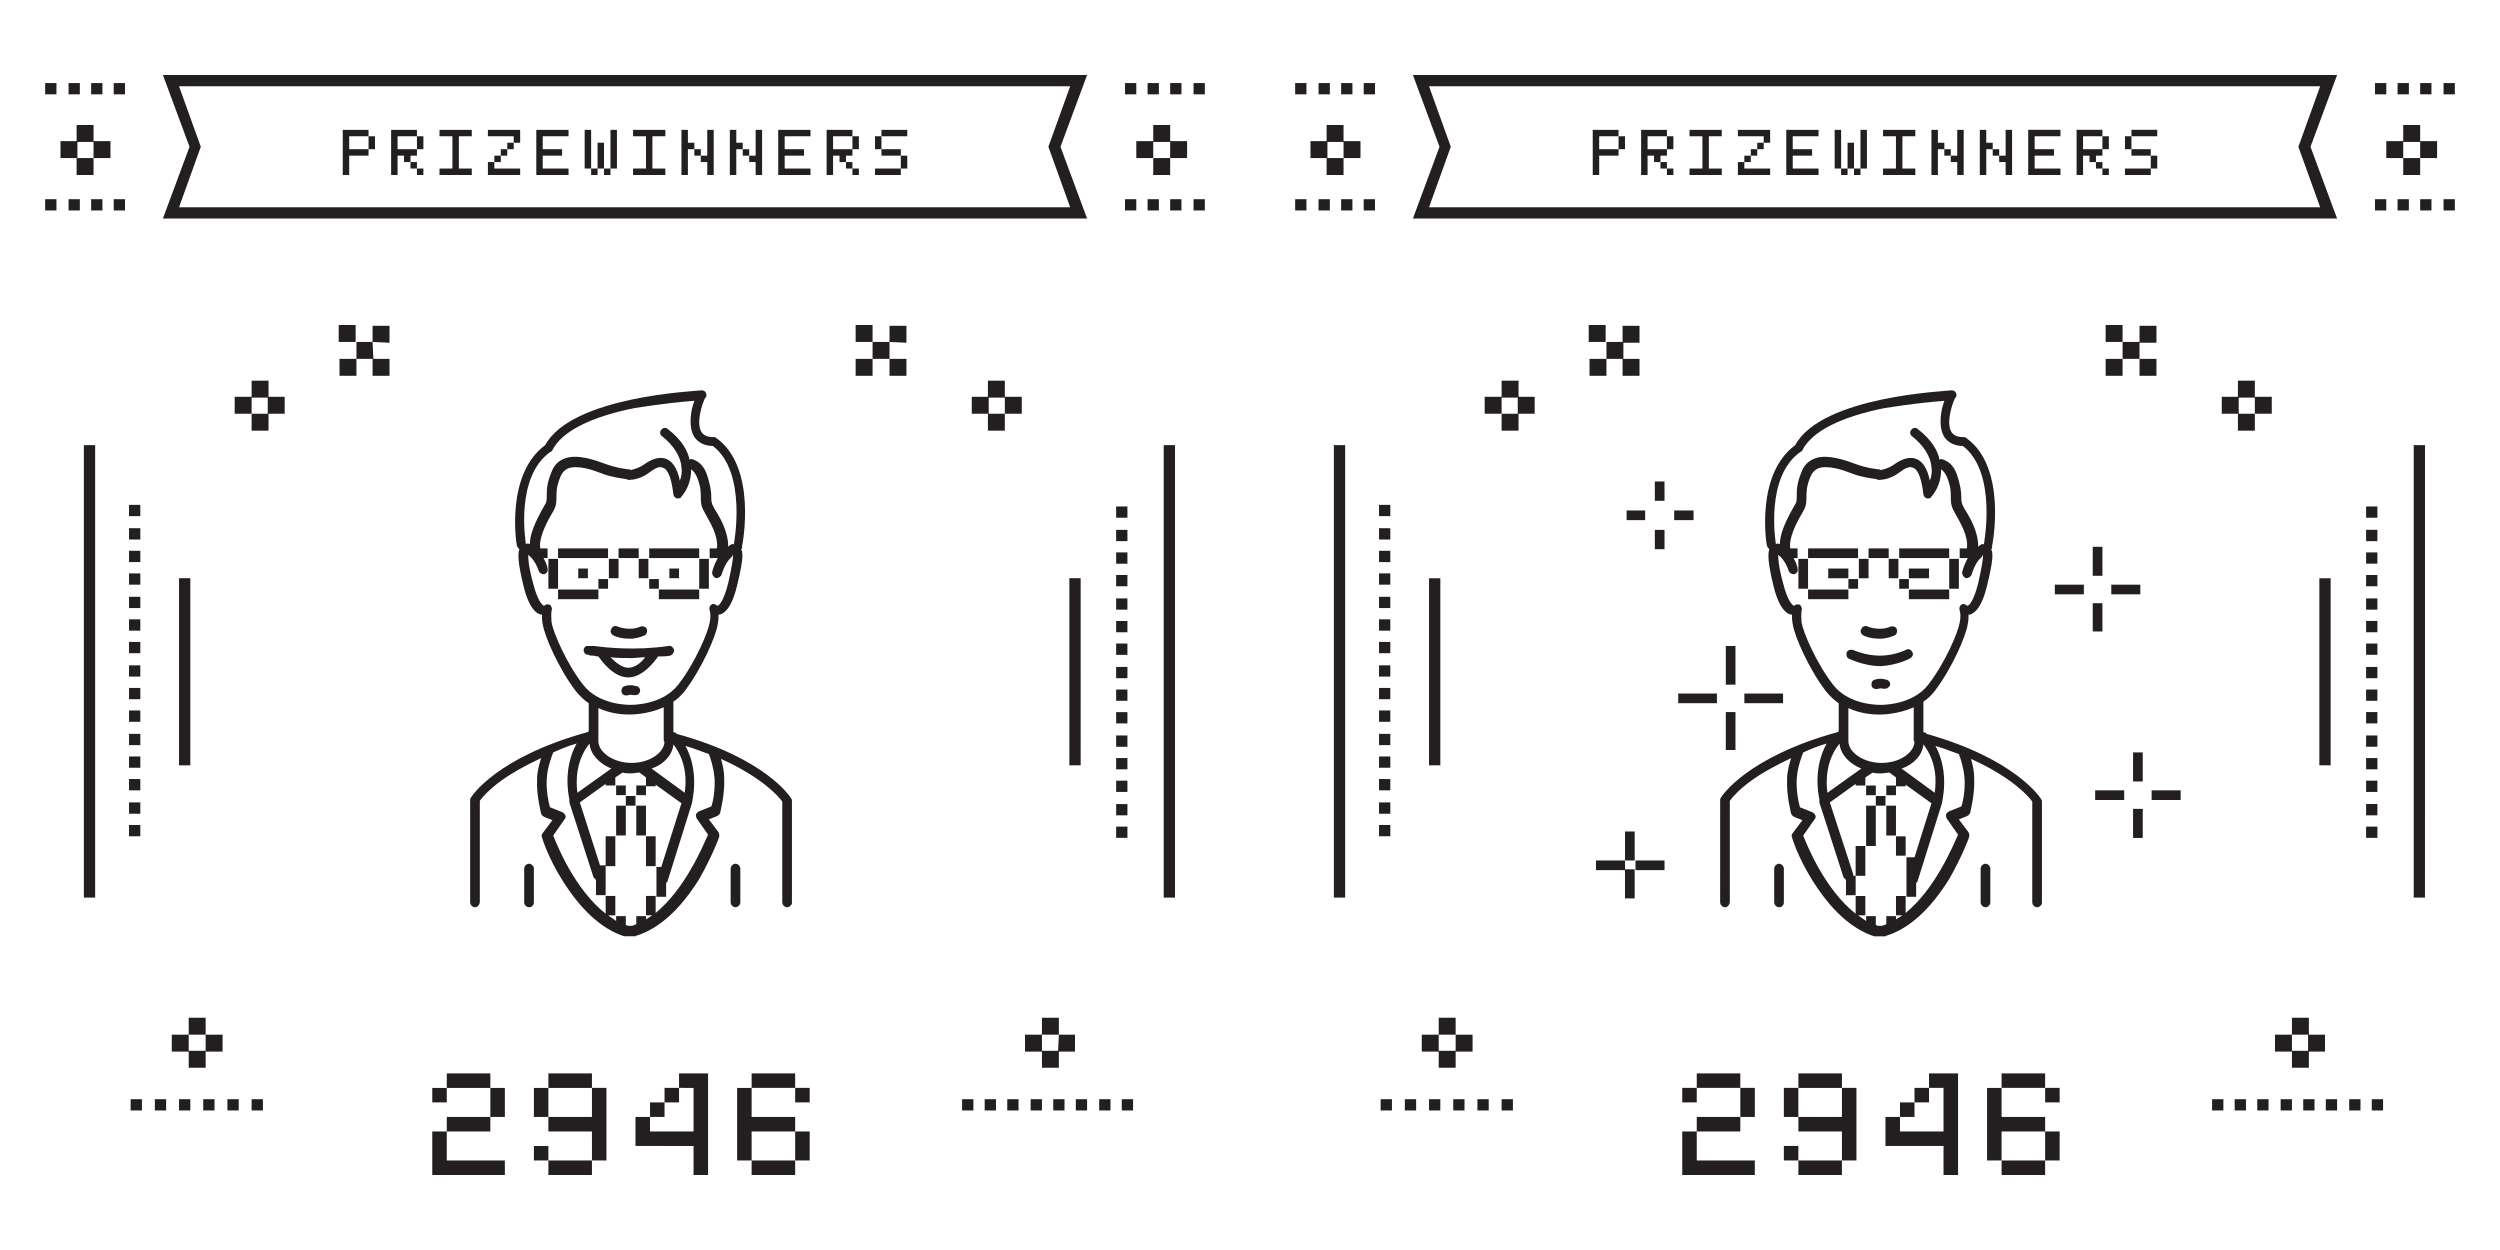 <svg id="Layer_1" xmlns="http://www.w3.org/2000/svg" viewBox="0 0 310 155"><style>.st0{fill:#231f20}</style><path class="st0" d="M131.3 128.3h2v2.1h-2v2h-2.1v-2h-2.1v-2.1h2.1v2h2l.1-2h-2.1v-2.1h2.1v2.1zm13.8-112.8H143v2h-2.1v2.1h2.1v-2h2.1v2h2.1v-2.1h-2.1v-2zm-2.1 6.2h2.1v-2.1H143v2.1zM11.6 15.5H9.5v2h-2v2.1h2v2.1h2.1v-2.1h-2v-2h2v2h2.1v-2.1h-2.1v-2zm13.9 110.7h-2.1v2.1h2.1v-2.1zm0 4.1h-2.1v-2h-2.1v2.1h2.1v2h2.1v-2h2.1v-2.1h-2.1v2zm7.8-83.1h-2.1v2h-2.1v2.1h2.1v-2h2v2h-2v2.1h2.1v-2.1h2v-2.1h-2v-2zm91.3 0h-2.1v2h-2v2.1h2v2.1h2.1v-2.1h-2v-2h2v2h2.1v-2.1h-2.1v-2zm-78.4-4.8h-2v2.1h2v2.1h2.1v-2.1h-2l-.1-2.1 2.1.1v-2.1h-2.1v2zm-4.1 4.2h2.1v-2.1h-2.1v2.1zm2-6.3H42v2.1h2.1v-2.1zm66.2 2.1h-2.1v2.1h2.1v-2.1l2.1.1v-2.1h-2.1v2zm-4.2 4.2h2.1v-2.1h-2.1v2.1zm6.3 0v-2.1h-2.1v2.1h2.1zm-6.3-6.3v2.1h2.1v-2.1h-2.1zm28.7-31l-3.3 8.9 3.3 8.9H20.2l3.3-8.9-3.3-8.9h114.6zm-4.8 8.9l2.7-7.5H22.2l2.7 7.5-2.7 7.5h110.5l-2.7-7.5zM16.2 137.7h1.4v-1.4h-1.4v1.4zm9 0h1.4v-1.4h-1.4v1.4zm6 0h1.4v-1.4h-1.4v1.4zm-3 0h1.4v-1.4h-1.4v1.4zm-9 0h1.4v-1.4h-1.4v1.4zm3 0h1.4v-1.4h-1.4v1.4zm102.7 0h1.4v-1.4h-1.4v1.4zm-5.6 0h1.4v-1.4h-1.4v1.4zm2.8 0h1.4v-1.4h-1.4v1.4zm17 0h1.4v-1.4h-1.4v1.4zm-2.8 0h1.4v-1.4h-1.4v1.4zm-2.9 0h1.4v-1.4h-1.4v1.4zm-5.6 0h1.4v-1.4h-1.4v1.4zm2.8 0h1.4v-1.4h-1.4v1.4zm10.3-127.4h-1.4v1.4h1.4v-1.4zm5.6 0h-1.4v1.4h1.4v-1.4zm-2.8 0h-1.4v1.4h1.4v-1.4zm4.3 1.4h1.4v-1.4H148v1.4zm-142.4 0H7v-1.4H5.6v1.4zm4.3-1.4H8.5v1.4h1.4v-1.4zm2.8 0h-1.4v1.4h1.4v-1.4zm1.4 1.4h1.4v-1.4h-1.4v1.4zm128.2 14.4h1.4v-1.4h-1.4v1.4zm2.8 0h1.4v-1.4h-1.4v1.4zm2.9 0h1.4v-1.4H148v1.4zm-8.5 0h1.4v-1.4h-1.4v1.4zm-131 0h1.4v-1.4H8.5v1.4zm-2.9 0H7v-1.4H5.6v1.4zm8.5 0h1.4v-1.4h-1.4v1.4zm-2.8 0h1.4v-1.4h-1.4v1.4zm34.4-7.6h.8v-1.6h-.8v1.6zm-2.4-1.6h2.4v-.8h-3.2v5.6h.8v-2.4h2.4v-.8h-2.4v-1.6zm6 0h2.4v-.8h-3.2v5.6h.8v-2.4h.8v.8h.8v-.8h.8v-.8h-2.4v-1.6zm2.4 4v-.8h-.8v.8h.8zm0-2.4h.8v-1.6h-.8v1.6zm.8 3.2v-.8h-.8v.8h.8zm2-4.8h1.6v4h-1.6v.8h4v-.8h-1.6v-4h1.6v-.8h-4v.8zm6.8 3.2h.8v-.8h-.8v.8zm-.8 1.6h4v-.8h-3.2v-.8h-.8v1.6zm2.4-3.2h.8v-.8h-.8v.8zm-.8.8h.8v-.8h-.8v.8zm-1.6-2.4h3.2v.8h.8v-1.6h-4v.8zm6 4.8h4v-.8h-3.2v-1.6h2.4v-.8h-2.4v-1.6h3.2v-.8h-4v5.6zm7.6-4v3.2h.8v-3.2h-.8zm-1.6-1.6v4.8h.8v-4.8h-.8zm2.4 5.6h.8v-.8h-.8v.8zm-1.6 0h.8v-.8h-.8v.8zm2.4-.8h.8v-4.8h-.8v4.8zm2.8-4h1.6v4h-1.6v.8h4v-.8h-1.6v-4h1.6v-.8h-4v.8zm9.2 2.4h-.8v.8h.8v1.6h.8v-5.6h-.8v3.2zm-1.6-.8v.8h.8v-.8h-.8zm-.8-.8v-1.6h-.8v5.6h.8v-3.2h.8v-.8h-.8zm6.8.8v.8h.8v-.8h-.8zm1.6.8h-.8v.8h.8v1.6h.8v-5.6h-.8v3.2zm-2.4-1.6v-1.6h-.8v5.6h.8v-3.2h.8v-.8h-.8zm5.2 4h4v-.8h-3.2v-1.6h2.4v-.8h-2.4v-1.6h3.2v-.8h-4v5.6zm9.2-3.2h.8v-1.6h-.8v1.6zm0 2.4v-.8h-.8v.8h.8zm.8.8v-.8h-.8v.8h.8zm-3.2-4.8h2.4v-.8h-3.2v5.6h.8v-2.4h.8v.8h.8v-.8h.8v-.8h-2.4v-1.6zm9.2 4v-1.6h-.8v1.6h.8zm-4-2.4h.8v-1.6h-.8v1.6zm.8-1.6h3.2v-.8h-3.2v.8zm2.4 2.4v-.8h-2.4v.8h2.4zm-3.2 2.4h3.2v-.8h-3.2v.8zm-54.9 124h9v-1.8h-7.2v-3.6h-1.8v5.4zm7.2-7.2h1.8v-3.6h-1.8v3.6zm-5.4 1.8h5.4v-1.8h-5.4v1.8zm0-7.2v1.8h5.4v-1.8h-5.4zm-1.8 3.6h1.8v-1.8h-1.8v1.8zm14.4 9h5.4v-1.8H68v1.8zm5.4-12.6H68v1.8h5.4v-1.8zm0 5.4H68v1.8h5.4v3.6h1.8v-9h-1.8v3.6zm-7.2 3.6v1.8H68v-1.8h-1.8zm0-7.2v3.6H68v-3.6h-1.8zm18 0H86v5.4h-5.4v-1.8h-1.8v3.6H86v3.6h1.8v-12.6h-3.6v1.8zm-3.6 3.6h1.8v-1.8h-1.8v1.8zm1.8-1.8h1.8v-1.8h-1.8v1.8zm9 7.2h1.8v-3.6h5.4v3.6h-5.4v1.8h5.4v-1.8h1.8v-3.6h-1.8v-1.8h-5.4v-3.6h-1.8v9zm1.8-10.8v1.8h5.4v-1.8h-5.4zm5.4 3.6h1.8v-1.8h-1.8v1.8zm41.2-34.2h-1.4v1.4h1.4v-1.4zm0-19.8h-1.4v1.4h1.4v-1.4zm0-11.4h-1.4v1.4h1.4v-1.4zm0 2.9h-1.4v1.4h1.4v-1.4zm0 2.8h-1.4v1.4h1.4V77zm0-11.3h-1.4v1.4h1.4v-1.4zm0-2.9h-1.4v1.4h1.4v-1.4zm0 36.9h-1.4v1.4h1.4v-1.4zm0-19.9h-1.4v1.4h1.4v-1.4zm0-11.3h-1.4v1.4h1.4v-1.4zm0 22.7h-1.4v1.4h1.4v-1.4zm0 2.8h-1.4v1.4h1.4V94zm0-8.5h-1.4v1.4h1.4v-1.4zm0 11.3h-1.4v1.4h1.4v-1.4zm0-8.5h-1.4v1.4h1.4v-1.4zm4.5 23h1.4V55.2h-1.4v56.1zM16.7 98h.7v-1.4H16V98h.7zm0-22.6h.7V74H16v1.4h.7zm0 5.6h.7v-1.4H16V81h.7zm0-11.3h.7v-1.4H16v1.4h.7zm0 31.2h.7v-1.4H16v1.4h.7zm0-28.4h.7v-1.4H16v1.4h.7zm0 31.2h.7v-1.4H16v1.4h.7zm0-36.8h.7v-1.4H16v1.4h.7zm0-2.9h.7v-1.4H16V64h.7zm0 14.2h.7v-1.4H16v1.4h.7zm0 17h.7v-1.4H16v1.4h.7zm0-11.3h.7v-1.4H16v1.4h.7zm0 8.5h.7V91H16v1.4h.7zm0-2.9h.7v-1.4H16v1.4h.7zm0-2.8h.7v-1.4H16v1.4h.7zm-6.3 24.6h1.4V55.2h-1.4v56.1zm13.2-39.6h-1.4v23.2h1.4V71.7zm110.4 0h-1.4v23.2h1.4V71.7zm-55.1-2.5h.3V68h-2.5v1.2h2.2zm-2.2 2.3v-2.2h-1.2v2.4h1.2v-.2zm-5 .2h1.2v-1.2h-1.2v1.2zm2.5 1.3h1.2v-1.2h-1.2V73zm-5-1.3v-2.4H68V73h1.2v-1.3zm2.5-2.5h3.7V68h-6.2v1.2h2.5zm1.3 5.1h1.2v-1.2h-5v1.2H73zm13.7-4.5V73h1.2v-3.7h-1.2v.5zm-3.8-.6h3.8V68h-6.2v1.2h2.4zm-2.5 1.3v-1.2h-1.2v2.4h1.2v-1.2zm1.3 1.3h-1.2V73h1.2v-1.2zm2.5-1.3H83v1.2h1.2v-1.2zm1.3 2.6h-3.8v1.2h5v-1.2h-1.2zm-6.1 4.6c-1.3.6-2.8 0-2.8 0-.3-.2-.7 0-.8.3-.2.3 0 .7.3.8.1.1.9.4 2 .4.5 0 1.1-.1 1.8-.4.3-.1.4-.5.3-.8-.1-.3-.5-.4-.8-.3zm-.6 8.5c.2 0 .4-.1.5-.3.2-.3 0-.7-.3-.8-.1 0-.8-.3-1.6 0-.3.1-.4.5-.3.8.1.3.5.4.8.3.3-.1.6 0 .7 0h.2zm-.9-2.2c-1.9 0-3.4-2.2-3.7-2.6-.2 0-.5-.1-.7-.1-.2 0-.4 0-.5-.1-.3 0-.5-.1-.6-.4-.1-.3.1-.7.4-.7h.9c1.4.2 5.1.6 9.2 0 .3-.1.6.2.7.5 0 .3-.2.6-.5.7-.5.1-1 .1-1.5.1-.4.6-1.9 2.6-3.7 2.6zm0-1.2c.8 0 1.6-.6 2.1-1.3-.6 0-1.2.1-1.7.1-.9 0-1.8 0-2.6-.1.6.6 1.4 1.3 2.2 1.3zm-11.7 24.9c0-.3-.3-.6-.6-.6s-.6.3-.6.6v4.2c0 .3.3.6.6.6.4 0 .6-.3.6-.6v-4.2zm25.6 4.2v-4.2c0-.3-.3-.6-.6-.6s-.6.3-.6.6v4.2c0 .3.3.6.6.6s.6-.3.6-.6zm-14.2-12h1.2v-1.2h-1.2v1.2zm-1.2 1.3v2.4h1.2v-3.7h-1.2v1.3zm-1.3 2.7v3.5h1.2v-3.7h-1.2v.2zm5-1.5v-2.5h-1.2v3.7h1.2v-1.2zm0 1.5v3.5h1.2v-3.7h-1.2v.2zm0-6.5h-1.2v1.2h1.2v-1.2zm-2.5 0h-1.2v1.2h1.2v-1.2zm12.2-.9c.1 2-.5 4.2-.5 4.3-.1.2-.2.3-.4.4l-1 .4 1.2 1.6c.1.2.1.4.1.5 0 .1-.9 2.5-2.5 5.3-2.3 3.7-4.9 6.1-7.7 7-.1 0-.1 0-.2.1h-1.4c-2.8-.9-5.4-3.3-7.7-7-1.7-2.7-2.5-5.2-2.5-5.3-.1-.2 0-.4.1-.5l1.2-1.6-1-.4c-.2-.1-.3-.2-.4-.4 0-.1-.6-2.2-.5-4.3 0-1 .3-1.9.5-2.6-2.1 1-3.7 1.9-4.8 2.7-1.7 1.2-2.6 2.3-2.8 2.6v12.5c0 .4-.3.7-.6.7s-.6-.3-.6-.6V99.2c0-.1 0-.2.1-.3.1-.2 3.2-5 14.4-8.1.1 0 .1-.1.2-.1v-3.5c-.6-.4-1.1-.9-1.6-1.5-2.2-2.9-3.9-6.9-4.1-8.3-.1-.5-.1-.9-.1-1.2H67c-.9-.3-1.6-1.5-2.1-3.6-.7-2.9-.7-3.9-.5-4.5-.1-.1-.2-.2-.3-.4-.1-.4-1.4-8.9 3.5-12.5 3.3-6.1 18.8-6.7 19.4-6.8.3 0 .6.2.6.6 0 .2-.1.3-.2.4-.4.9-1.1 3.1-.4 4.2.3.4.7.6 1.5.6.1 0 .2 0 .3.1 5.1 3.6 3.3 13.1 3.2 13.5.1.1 0 .2-.1.3.3.5.2 1.6-.5 4.5-.5 2.1-1.2 3.3-2.1 3.6h-.2c0 .3 0 .7-.1 1.2-.2 1.4-1.9 5.4-4.1 8.3-.4.5-.9 1-1.4 1.3V90.8c.1 0 .3 0 .4.2 11 3 14.1 7.8 14.2 8 .1.1.1.2.1.3V112c0 .2-.3.5-.6.5s-.6-.3-.6-.6V99.4c-.4-.6-2.5-3-7.6-5.3.2.7.4 1.5.4 2.4zm-9-1.2l4.1 3c.2-1.3.3-3.8-1.4-6-.1 1.3-1.2 2.5-2.7 3zm1.5-3.6v-4c-2 .9-4 .9-4.2.9-.5 0-2.2 0-3.9-.8v4.1c0 1.4 1.9 2.7 4.1 2.7 2.2 0 4-1.2 4.1-2.6-.1-.1-.1-.2-.1-.3zM65.4 67.4c.1 0 .2 0 .3.1 0-1.2.6-2.7 1.8-4.8.3-.4.3-.7.3-1.3 0-.6 0-1.5.6-2.9.3-.8.8-1.3 1.5-1.6 1.6-.7 4 .2 5.1.6 1.6.6 3 .7 3 .7.1 0 .2 0 .2.1.3-.1.9-.2 1.5-.6.7-.5 1.8-1.2 2.9-.8.8.3 1.4 1.2 1.7 2.7.2-.5.3-1.1.2-1.7-.1-1.3-1-2.7-2.4-3.8-.3-.2-.3-.6-.1-.8.2-.3.6-.3.8-.1 1.7 1.3 2.5 2.7 2.7 3.8.1-.1.3-.1.5 0 .8.3 1.3.9 1.6 1.7.5 1.4.6 2.3.6 2.9 0 .5 0 .8.3 1.3l.1.2c.7 1.1 1.7 2.8 1.7 4.7.3-.3.5-.4.7-.3 0-.1 1.7-8.9-2.6-12.2-1 0-1.8-.4-2.3-1.1-.5-.8-.6-2-.3-3.5.1-.4.2-.7.3-1-1.4.1-4.3.4-7.4.9-5.5 1.1-9 2.9-10.2 5.2 0 .1-.1.2-.2.2-4.5 3.1-3.1 11.3-3.1 11.4v.1c.1-.1.1-.1.2-.1zm6.9 17.5c2 2.6 5.8 2.5 5.9 2.5 0 0 3.9.1 5.9-2.5 2.1-2.7 3.7-6.5 3.9-7.7.2-1 0-1.5 0-1.5-.1-.3 0-.6.2-.7.2-.2.5-.1.7.1h.1c.1 0 .7-.4 1.3-2.8.5-2.2.6-3.1.6-3.5-.1.1-.1.2-.2.3l-.3.3c-.6.7-.9 1.8-.9 1.8-.1.3-.4.5-.7.5-.3-.1-.5-.4-.5-.7 0-.1.2-.9.7-1.8h-1V68h.9c.2-1.6-.9-3.3-1.5-4.4l-.1-.2c-.4-.7-.4-1.2-.4-1.8 0-.6 0-1.3-.5-2.5-.2-.4-.4-.7-.7-.9 0 1.3-.4 2.5-1.3 3.5.1 0-.1.1-.3.1h-.2c-.2-.1-.4-.3-.4-.5-.3-2.6-.9-3.2-1.3-3.3-.4-.2-.9 0-1.7.6-1.3 1-2.6.9-2.6.9-.1 0-.2-.1-.3-.1-.6-.1-1.7-.2-3-.7-1-.4-3-1.1-4.2-.6-.4.2-.7.5-.9 1-.5 1.2-.5 1.9-.5 2.5 0 .6 0 1.1-.4 1.8-1.7 2.8-1.7 4.1-1.6 4.6h.9v1.2h-.5c.4.7.5 1.2.5 1.3.1.3-.1.6-.4.7h-.1c-.3 0-.5-.2-.6-.4-.1-.4-.6-1.5-1.3-2 0 .4 0 1.3.6 3.5.6 2.4 1.2 2.7 1.3 2.8h.1c.2-.2.5-.2.7-.1.2.2.3.5.2.7 0 0-.1.5 0 1.5.2 1.2 1.8 5 3.9 7.7 2 2.6-2.1-2.7 0 0zm-.7 13.4l4.2-3c-1.5-.6-2.6-1.8-2.7-3.1-1.7 2.1-1.7 4.7-1.5 6.1zm17-1.8c-.1-1.3-.5-2.5-.7-3-.9-.3-1.8-.7-2.9-1 1.8 3.3.8 6.9.8 7.1l-3 9.6c0 .1-.1.2-.2.3v1.7h-1.2v-3.7h.6l2.5-7.9-3.2-2.3v.2h-1.2v-1.1l-.8-.6c-.3 0-.7.1-1 .1-.4 0-.8 0-1.1-.1l-.9.6v1h-1.2v-.2l-3.2 2.3 2.5 7.8h.7v3.7h-1.2v-1.9l-.3-.3-3-9.3v-.4c-.2-.9-.7-4 .9-6.9-1.1.3-2 .7-2.9 1.1-.2.5-.7 1.8-.8 3.2-.1 1.4.2 3 .4 3.6l1.5.6c.2.1.3.2.4.4.1.2 0 .4-.1.5l-1.4 2c.5 1.3 2.7 6.7 6.5 9.7v-1-1.2h1.2v2.4h-.9c.3.2.7.5 1 .7v-.6h1.2v1.1c.1 0 .1 0 .2.1h.6c.2-.1.3-.1.5-.2v-1h1.2v.4c.3-.2.5-.3.8-.5h-.8v-2.4h1.2v2.1c3.7-3 5.9-8.4 6.5-9.7l-1.4-2c-.1-.2-.1-.3-.1-.5.1-.2.2-.3.4-.4l1.5-.6c.2-.5.5-2 .4-3.5zm197.7 29.7h-2.1v2.1h2v2h-2v-2h-2.1v2.1h2.1v2h2.1v-2h2v-2.1h-2v-2.1zm13.8-110.7H298v2h-2.1v2.1h2.1v-2h2.1v2h2.1v-2.1h-2.1v-2zm-2.1 6.2h2.1v-2.1H298v2.1zm-131.4-6.2h-2.1v2h-2v2.1h2v2.1h2.1v-2.1h-2v-2h2v2h2.1v-2.1h-2.1v-2zm13.9 110.7h-2.1v2.1h2.1v-2.1zm0 4.1h-2.1v-2h-2.1v2.1h2.1v2h2.1v-2h2.1v-2.1h-2.1v2zm7.8-83.1h-2.1v2h-2.1v2.1h2.1v-2h2v2h-2v2.1h2.1v-2.1h2v-2.1h-2v-2zm91.3 0h-2.1v2h-2v2.1h2v2.1h2.1v-2.1h-2v-2h2v2h2.1v-2.1h-2.1v-2zm-80.4-2.7h-2.1v2.1h2.1v-2.1zm2 2.1h2.1v-2.1h-2v-2h2v-2.1h-2.1v2h-2v2.1h2v2.1zm-2.1-6.3H197v2.1h2.1v-2.1zm66.2 4.2v2.1h2.1v-2.1h-2.1v-2h2.1v-2.1h-2.1v2h-2.1v2.1h2.1zm-4.2 2.1h2.1v-2.1h-2.1v2.1zm0-6.3v2.1h2.1v-2.1h-2.1zm28.7-31l-3.3 8.9 3.3 8.9H175.2l3.3-8.9-3.3-8.9h114.6zm-4.8 8.9l2.7-7.5H177.2l2.7 7.5-2.7 7.5h110.5l-2.7-7.5zM174.2 137.7h1.4v-1.4h-1.4v1.4zm3 0h1.4v-1.4h-1.4v1.4zm-6 0h1.4v-1.4h-1.4v1.4zm9 0h1.4v-1.4h-1.4v1.4zm6 0h1.4v-1.4h-1.4v1.4zm-3 0h1.4v-1.4h-1.4v1.4zm108.1 0h1.4v-1.4h-1.4v1.4zm2.8 0h1.4v-1.4h-1.4v1.4zm-14.2 0h1.4v-1.4h-1.4v1.4zm2.9 0h1.4v-1.4h-1.4v1.4zm-8.5 0h1.4v-1.4h-1.4v1.4zm11.3 0h1.4v-1.4h-1.4v1.4zm2.8 0h1.4v-1.4h-1.4v1.4zm-11.3 0h1.4v-1.4h-1.4v1.4zm21.6-127.4h-1.4v1.4h1.4v-1.4zm-2.8 0h-1.4v1.4h1.4v-1.4zm7.1 0v1.4h1.4v-1.4H303zm-1.5 0h-1.4v1.4h1.4v-1.4zm-140.9 1.4h1.4v-1.4h-1.4v1.4zm8.5 0h1.4v-1.4h-1.4v1.4zm-4.2-1.4h-1.4v1.4h1.4v-1.4zm2.8 0h-1.4v1.4h1.4v-1.4zM303 26.1h1.4v-1.4H303v1.4zm-2.9 0h1.4v-1.4h-1.4v1.4zm-2.8 0h1.4v-1.4h-1.4v1.4zm-2.8 0h1.4v-1.4h-1.4v1.4zm-128.2 0h1.4v-1.4h-1.4v1.4zm-2.8 0h1.4v-1.4h-1.4v1.4zm-2.9 0h1.4v-1.4h-1.4v1.4zm8.5 0h1.4v-1.4h-1.4v1.4zm29.2-9.2h2.4v-.8h-3.2v5.6h.8v-2.4h2.4v-.8h-2.4v-1.6zm2.4 1.6h.8v-1.6h-.8v1.6zm6 0h.8v-1.6h-.8v1.6zm0 2.4v-.8h-.8v.8h.8zm-2.4-4h2.4v-.8h-3.2v5.6h.8v-2.4h.8v.8h.8v-.8h.8v-.8h-2.4v-1.6zm3.2 4.8v-.8h-.8v.8h.8zm2-4.8h1.6v4h-1.6v.8h4v-.8h-1.6v-4h1.6v-.8h-4v.8zm6 4.8h4v-.8h-3.2v-.8h-.8v1.6zm.8-1.6h.8v-.8h-.8v.8zm-.8-3.2h3.2v.8h.8v-1.6h-4v.8zm1.6 2.4h.8v-.8h-.8v.8zm.8-.8h.8v-.8h-.8v.8zm3.6 3.2h4v-.8h-3.2v-1.6h2.4v-.8h-2.4v-1.6h3.2v-.8h-4v5.6zm7.6-4v3.2h.8v-3.2h-.8zm.8 4h.8v-.8h-.8v.8zm-2.4-5.6v4.8h.8v-4.8h-.8zm3.2 4.8h.8v-4.8h-.8v4.8zm-2.4.8h.8v-.8h-.8v.8zm5.2-4.8h1.6v4h-1.6v.8h4v-.8h-1.6v-4h1.6v-.8h-4v.8zm7.6 1.6v.8h.8v-.8h-.8zm-.8-.8v-1.6h-.8v5.6h.8v-3.2h.8v-.8h-.8zm2.4 1.6h-.8v.8h.8v1.6h.8v-5.6h-.8v3.2zm4.4-.8v.8h.8v-.8h-.8zm-.8-.8v-1.6h-.8v5.6h.8v-3.2h.8v-.8h-.8zm2.4 1.6h-.8v.8h.8v1.6h.8v-5.6h-.8v3.2zm2.8 2.4h4v-.8h-3.2v-1.6h2.4v-.8h-2.4v-1.6h3.2v-.8h-4v5.6zm9.2-.8v-.8h-.8v.8h.8zm-2.4-4h2.4v-.8h-3.2v5.6h.8v-2.4h.8v.8h.8v-.8h.8v-.8h-2.4v-1.6zm3.2 4.8v-.8h-.8v.8h.8zm-.8-3.2h.8v-1.6h-.8v1.6zm2.8 3.2h3.2v-.8h-3.2v.8zm4-.8v-1.6h-.8v1.6h.8zm-.8-1.6v-.8h-2.4v.8h2.4zm-2.4-2.4h3.2v-.8h-3.2v.8zm-.8 1.6h.8v-1.6h-.8v1.6zm-47.7 120h1.8v-3.6h-1.8v3.6zm-7.2-1.8h1.8v-1.8h-1.8v1.8zm1.8-3.6v1.8h5.4v-1.8h-5.4zm0 7.2h5.4v-1.8h-5.4v1.8zm-1.8 5.4h9v-1.8h-7.2v-3.6h-1.8v5.4zm19.8-12.6H223v1.8h5.4v-1.8zm0 5.4H223v1.8h5.4v3.6h1.8v-9h-1.8v3.6zm-7.2-3.6v3.6h1.8v-3.6h-1.8zm0 7.2v1.8h1.8v-1.8h-1.8zm1.8 3.6h5.4v-1.8H223v1.8zm14.4-9h1.8v-1.8h-1.8v1.8zm1.8-1.8h1.8v5.4h-5.4v-1.8h-1.8v3.6h7.2v3.6h1.8v-12.6h-3.6v1.8zm-3.6 3.6h1.8v-1.8h-1.8v1.8zm18-1.8h1.8v-1.8h-1.8v1.8zm1.8 7.2v-3.6h-1.8v3.6h1.8zm-7.2-10.8v1.8h5.4v-1.8h-5.4zm-1.8 10.8h1.8v-3.6h5.4v-1.8h-5.4v-3.6h-1.8v9zm1.8 1.8h5.4v-1.8h-5.4v1.8zm46.6-46h-1.4v1.4h1.4v-1.4zm0-19.9h-1.4v1.4h1.4v-1.4zm0 14.2h-1.4v1.4h1.4V94zm0-5.7h-1.4v1.4h1.4v-1.4zm0 8.5h-1.4v1.4h1.4v-1.4zm0-19.8h-1.4v1.4h1.4V77zm0 8.5h-1.4v1.4h1.4v-1.4zm0-2.8h-1.4v1.4h1.4v-1.4zm0-14.2h-1.4v1.4h1.4v-1.4zm0-2.8h-1.4v1.4h1.4v-1.4zm0-2.9h-1.4v1.4h1.4v-1.4zm0 39.7h-1.4v1.4h1.4v-1.4zm0-11.3h-1.4v1.4h1.4v-1.4zm0-19.9h-1.4v1.4h1.4v-1.4zm0 2.9h-1.4v1.4h1.4v-1.4zm4.5 37.1h1.4V55.2h-1.4v56.1zM171.7 89.5h.7v-1.4H171v1.4h.7zm0 5.7h.7v-1.4H171v1.4h.7zm0-11.3h.7v-1.4H171v1.4h.7zm0 2.8h.7v-1.4H171v1.4h.7zm0 5.7h.7V91H171v1.4h.7zm0-14.2h.7v-1.4H171v1.4h.7zm0 2.8h.7v-1.4H171V81h.7zm0 17h.7v-1.4H171V98h.7zm0 2.9h.7v-1.4H171v1.4h.7zm0-25.5h.7V74H171v1.4h.7zm0-11.4h.7v-1.4H171V64h.7zm0 8.5h.7v-1.4H171v1.4h.7zm0 31.2h.7v-1.4H171v1.4h.7zm0-36.8h.7v-1.4H171v1.4h.7zm0 2.8h.7v-1.4H171v1.4h.7zm-6.3 41.6h1.4V55.2h-1.4v56.1zm13.2-39.6h-1.4v23.2h1.4V71.7zm110.4 0h-1.4v23.2h1.4V71.7zm-55.1-2.5h.3V68h-2.5v1.2h2.2zm-2.2 1.3v-1.2h-1.2v2.4h1.2v-1.2zm-2.5 0h-2.5v1.2h2.5v-1.2zm1.2 1.3h-1.2V73h1.2v-1.2zm-6.2-.1v-2.4H223V73h1.2v-1.3zm2.5-2.5h3.7V68h-6.2v1.2h2.5zm2.5 3.9h-5v1.2h5v-1.2zm12.5-3.3V73h1.2v-3.7h-1.2v.5zm-3.8-.6h3.8V68h-6.2v1.2h2.4zm-2.5 1.3v-1.2h-1.2v2.4h1.2v-1.2zm1.3 1.3h-1.2V73h1.2v-1.2zm2.5-.1v-1.2h-2.5v1.2h2.5zm1.3 1.4h-3.8v1.2h5v-1.2h-1.2zm-6.1 4.6c-1.3.6-2.8 0-2.8 0-.3-.2-.7 0-.8.3-.2.3 0 .7.3.8.1.1.9.4 2 .4.5 0 1.1-.1 1.8-.4.3-.1.4-.5.3-.8-.1-.3-.5-.4-.8-.3zm-.6 7.7c.2 0 .4-.2.5-.3.2-.3 0-.7-.3-.8-.1 0-.8-.3-1.6 0-.3.1-.4.5-.3.8.1.3.5.4.8.3.3-.1.6 0 .7 0h.2zm-12.6 22.3c0-.3-.3-.6-.6-.6s-.6.3-.6.6v4.2c0 .3.3.6.6.6.4 0 .6-.3.6-.6v-4.2zm25.6 4.2v-4.2c0-.3-.3-.6-.6-.6s-.6.3-.6.6v4.2c0 .3.3.6.6.6s.6-.3.6-.6zm-14.2-12h1.2v-1.2h-1.2v1.2zm-1.2 1.3v3.7h1.2v-5h-1.2v1.3zm-1.3 5v2.4h1.2v-3.7h-1.2v1.3zm3.8-5v2.4h1.2v-3.7h-1.2v1.3zm1.2 2.7v2.2h1.2v-2.4h-1.2v.2zm-1.2-5.3h1.2v-1.2h-1.2v1.2zm-2.5 0h1.2v-1.2h-1.2v1.2zm13.4-2.1c.1 2-.5 4.2-.5 4.3-.1.2-.2.3-.4.4l-1 .4 1.2 1.6c.1.2.1.4.1.5 0 .1-.9 2.5-2.5 5.3-2.3 3.7-4.9 6.1-7.7 7-.1 0-.1 0-.2.1h-1.4c-2.8-.9-5.4-3.3-7.7-7-1.7-2.7-2.5-5.2-2.5-5.3-.1-.2 0-.4.1-.5l1.2-1.6-1-.4c-.2-.1-.3-.2-.4-.4 0-.1-.6-2.2-.5-4.3 0-1 .3-1.9.5-2.6-2.1 1-3.7 1.9-4.8 2.7-1.7 1.2-2.6 2.3-2.8 2.6v12.5c0 .4-.3.7-.6.7s-.6-.3-.6-.6V99.2c0-.1 0-.2.1-.3.1-.2 3.2-5 14.4-8.1.1 0 .1-.1.2-.1v-3.5c-.6-.4-1.1-.9-1.6-1.5-2.2-2.9-3.9-6.9-4.1-8.3-.1-.5-.1-.9-.1-1.2h-.2c-.9-.3-1.6-1.5-2.1-3.6-.7-2.9-.7-3.9-.5-4.5-.1-.1-.2-.2-.3-.4-.1-.4-1.4-8.9 3.5-12.5 3.3-6.1 18.8-6.7 19.4-6.8.3 0 .6.2.6.6 0 .2-.1.3-.2.4-.4.9-1.1 3.1-.4 4.2.3.4.7.6 1.5.6.1 0 .2 0 .3.1 5.1 3.6 3.3 13.1 3.2 13.5.1.1 0 .2-.1.3.3.5.2 1.6-.5 4.5-.5 2.1-1.2 3.3-2.1 3.6h-.2c0 .3 0 .7-.1 1.2-.2 1.4-1.9 5.4-4.1 8.3-.4.5-.9 1-1.4 1.3V90.8c.1 0 .3 0 .4.2 11 3.1 14.1 7.9 14.2 8.1.1.1.1.2.1.3V112c0 .2-.3.5-.6.5s-.6-.3-.6-.6V99.4c-.4-.6-2.5-3-7.6-5.3.2.7.4 1.5.4 2.4zm-9-1.2l4.1 3c.2-1.3.3-3.8-1.4-6-.1 1.3-1.2 2.5-2.7 3zm-2.7-6.7c-.5 0-2.2 0-3.9-.8v4.1c0 1.4 1.9 2.7 4.1 2.7 2.2 0 4-1.2 4.1-2.6-.1-.1-.1-.2-.1-.3v-4c-2 .9-4 .9-4.2.9zm-12.7-21.2c.1 0 .2 0 .3.1 0-1.2.6-2.7 1.8-4.8.3-.4.3-.7.3-1.3 0-.6 0-1.5.6-2.9.3-.8.8-1.3 1.5-1.6 1.6-.7 4 .2 5.1.6 1.6.6 3 .7 3 .7.1 0 .2 0 .2.1.3-.1.9-.2 1.5-.6.7-.5 1.8-1.2 2.9-.8.8.3 1.4 1.2 1.7 2.7.2-.5.3-1.1.2-1.7-.1-1.3-1-2.7-2.4-3.8-.3-.2-.3-.6-.1-.8.2-.3.6-.3.8-.1 1.7 1.3 2.5 2.7 2.7 3.8.1-.1.3-.1.5 0 .8.3 1.3.9 1.6 1.7.5 1.4.6 2.3.6 2.9 0 .5 0 .8.3 1.3l.1.2c.7 1.1 1.7 2.8 1.7 4.7.3-.3.5-.4.7-.3 0-.1 1.7-8.9-2.6-12.2-1 0-1.8-.4-2.3-1.1-.5-.8-.6-2-.3-3.5.1-.4.2-.7.3-1-1.4.1-4.3.4-7.4.9-5.5 1.1-9 2.9-10.2 5.2 0 .1-.1.2-.2.2-4.5 3.1-3.1 11.3-3.1 11.4v.1c.1-.1.1-.1.2-.1zm6.9 17.5c2 2.6 5.8 2.5 5.9 2.5 0 0 3.9.1 5.9-2.5 2.1-2.7 3.7-6.5 3.9-7.7.2-1 0-1.5 0-1.5-.1-.3 0-.6.2-.7.2-.2.5-.1.7.1h.1c.1 0 .7-.4 1.3-2.8.5-2.2.6-3.1.6-3.5-.1.1-.1.2-.2.3l-.3.3c-.6.7-.9 1.8-.9 1.8-.1.3-.4.5-.7.5-.3-.1-.5-.4-.5-.7 0-.1.2-.9.7-1.8h-1V68h.9c.2-1.6-.9-3.3-1.5-4.4l-.1-.2c-.4-.7-.4-1.2-.4-1.8 0-.6 0-1.3-.5-2.5-.2-.4-.4-.7-.7-.9 0 1.3-.4 2.5-1.3 3.5.1 0-.1.1-.3.1h-.2c-.2-.1-.4-.3-.4-.5-.3-2.6-.9-3.2-1.3-3.3-.4-.2-.9 0-1.7.6-1.3 1-2.6.9-2.6.9-.1 0-.2-.1-.3-.1-.6-.1-1.7-.2-3-.7-1-.4-3-1.1-4.2-.6-.4.2-.7.5-.9 1-.5 1.2-.5 1.9-.5 2.5 0 .6 0 1.1-.4 1.8-1.7 2.8-1.7 4.1-1.6 4.6h.9v1.2h-.5c.4.7.5 1.2.5 1.3.1.3-.1.6-.4.7h-.1c-.3 0-.5-.2-.6-.4-.1-.4-.6-1.5-1.3-2 0 .4 0 1.3.6 3.5.6 2.4 1.2 2.7 1.3 2.8h.1c.2-.2.5-.2.7-.1.2.2.3.5.2.7 0 0-.1.5 0 1.5.2 1.2 1.8 5 3.9 7.7 2 2.6-2.1-2.7 0 0zm-.7 13.4l4.2-3c-1.5-.6-2.6-1.8-2.7-3.1-1.7 2.1-1.7 4.7-1.5 6.1zm17-1.8c-.1-1.3-.5-2.5-.7-3-.9-.3-1.8-.7-2.9-1 1.8 3.3.8 6.9.8 7.1l-3 9.6c0 .1-.1.2-.2.3v1.7h-1.2v-4.9h1l2.1-6.7-3.2-2.3v.2h-1.2v-1.1l-.8-.6c-.3 0-.7.1-1 .1-.4 0-.8 0-1.1-.1l-.9.6v1h-1.2v-.2l-3.2 2.3 2.9 8.9v.2h.3v2.4h-1.2v-1.9l-.3-.3-3-9.3v-.4c-.2-.9-.7-4 .9-6.9-1.1.3-2 .7-2.9 1.1-.2.5-.7 1.8-.8 3.2-.1 1.4.2 3 .4 3.6l1.5.6c.2.1.3.2.4.4.1.2 0 .4-.1.5l-1.4 2c.5 1.3 2.7 6.7 6.5 9.7v-1-1.2h1.2v2.4h-.9c.3.2.7.5 1 .7v-.6h1.2v1.1c.1 0 .1 0 .2.1h.6c.2-.1.3-.1.5-.2v-1h1.2v.4c.3-.2.5-.3.8-.5h-.8v-2.4h1.2v2.1c3.7-3 5.9-8.4 6.5-9.7l-1.4-2c-.1-.2-.1-.3-.1-.5.1-.2.2-.3.4-.4l1.5-.6c.2-.5.5-2 .4-3.5zM261 98h-1.2v1.2h3.6V98H261zm7 0h-1.2v1.2h3.6V98H268zm-3.5 3.5v2.4h1.2v-3.6h-1.2v1.2zm0-7v2.4h1.2v-3.6h-1.2v1.2zm-61.7-31.2h-1.1v1.2h2.3v-1.2h-1.2zm7.2 1.2v-1.2h-2.4v1.2h2.4zm-4.8 2.4v1.2h1.2v-2.4h-1.2v1.2zm0-6v1.2h1.2v-2.4h-1.2v1.2zm-7.1 45.8h-.2v1.2h3.6v3.5h1.2v-3.6h-1.2v-1.1h-3.4zm5.9 0h-1.2v1.2h3.6v-1.2H204zm-2.5-2.4v2.4h1.2v-3.6h-1.2v1.2zM256 72.5h-1.2v1.2h3.6v-1.2H256zm9.4 0h-3.6v1.2h3.6v-1.2zm-5.9 3.5v2.3h1.2v-3.5h-1.2V76zm1.2-5.8v-2.4h-1.2v3.6h1.2v-1.2zm-50.2 17h2.4V86h-4.8v1.2h2.4zm9.4 0h1.2V86h-4.8v1.2h3.6zm-5.9 2.3V93h1.2v-4.7H214v1.2zm1.2-5.8v-3.6H214v4.8h1.2v-1.2zm21.7-2.1c.3-.2.4-.5.2-.8-.2-.3-.5-.4-.8-.2 0 0-1.4.7-3.2.7-1.8 0-3.3-.7-3.3-.7-.3-.1-.7 0-.8.3-.1.3 0 .7.3.8.1 0 1.8.9 3.9.9 2-.1 3.6-.9 3.7-1z"/></svg>